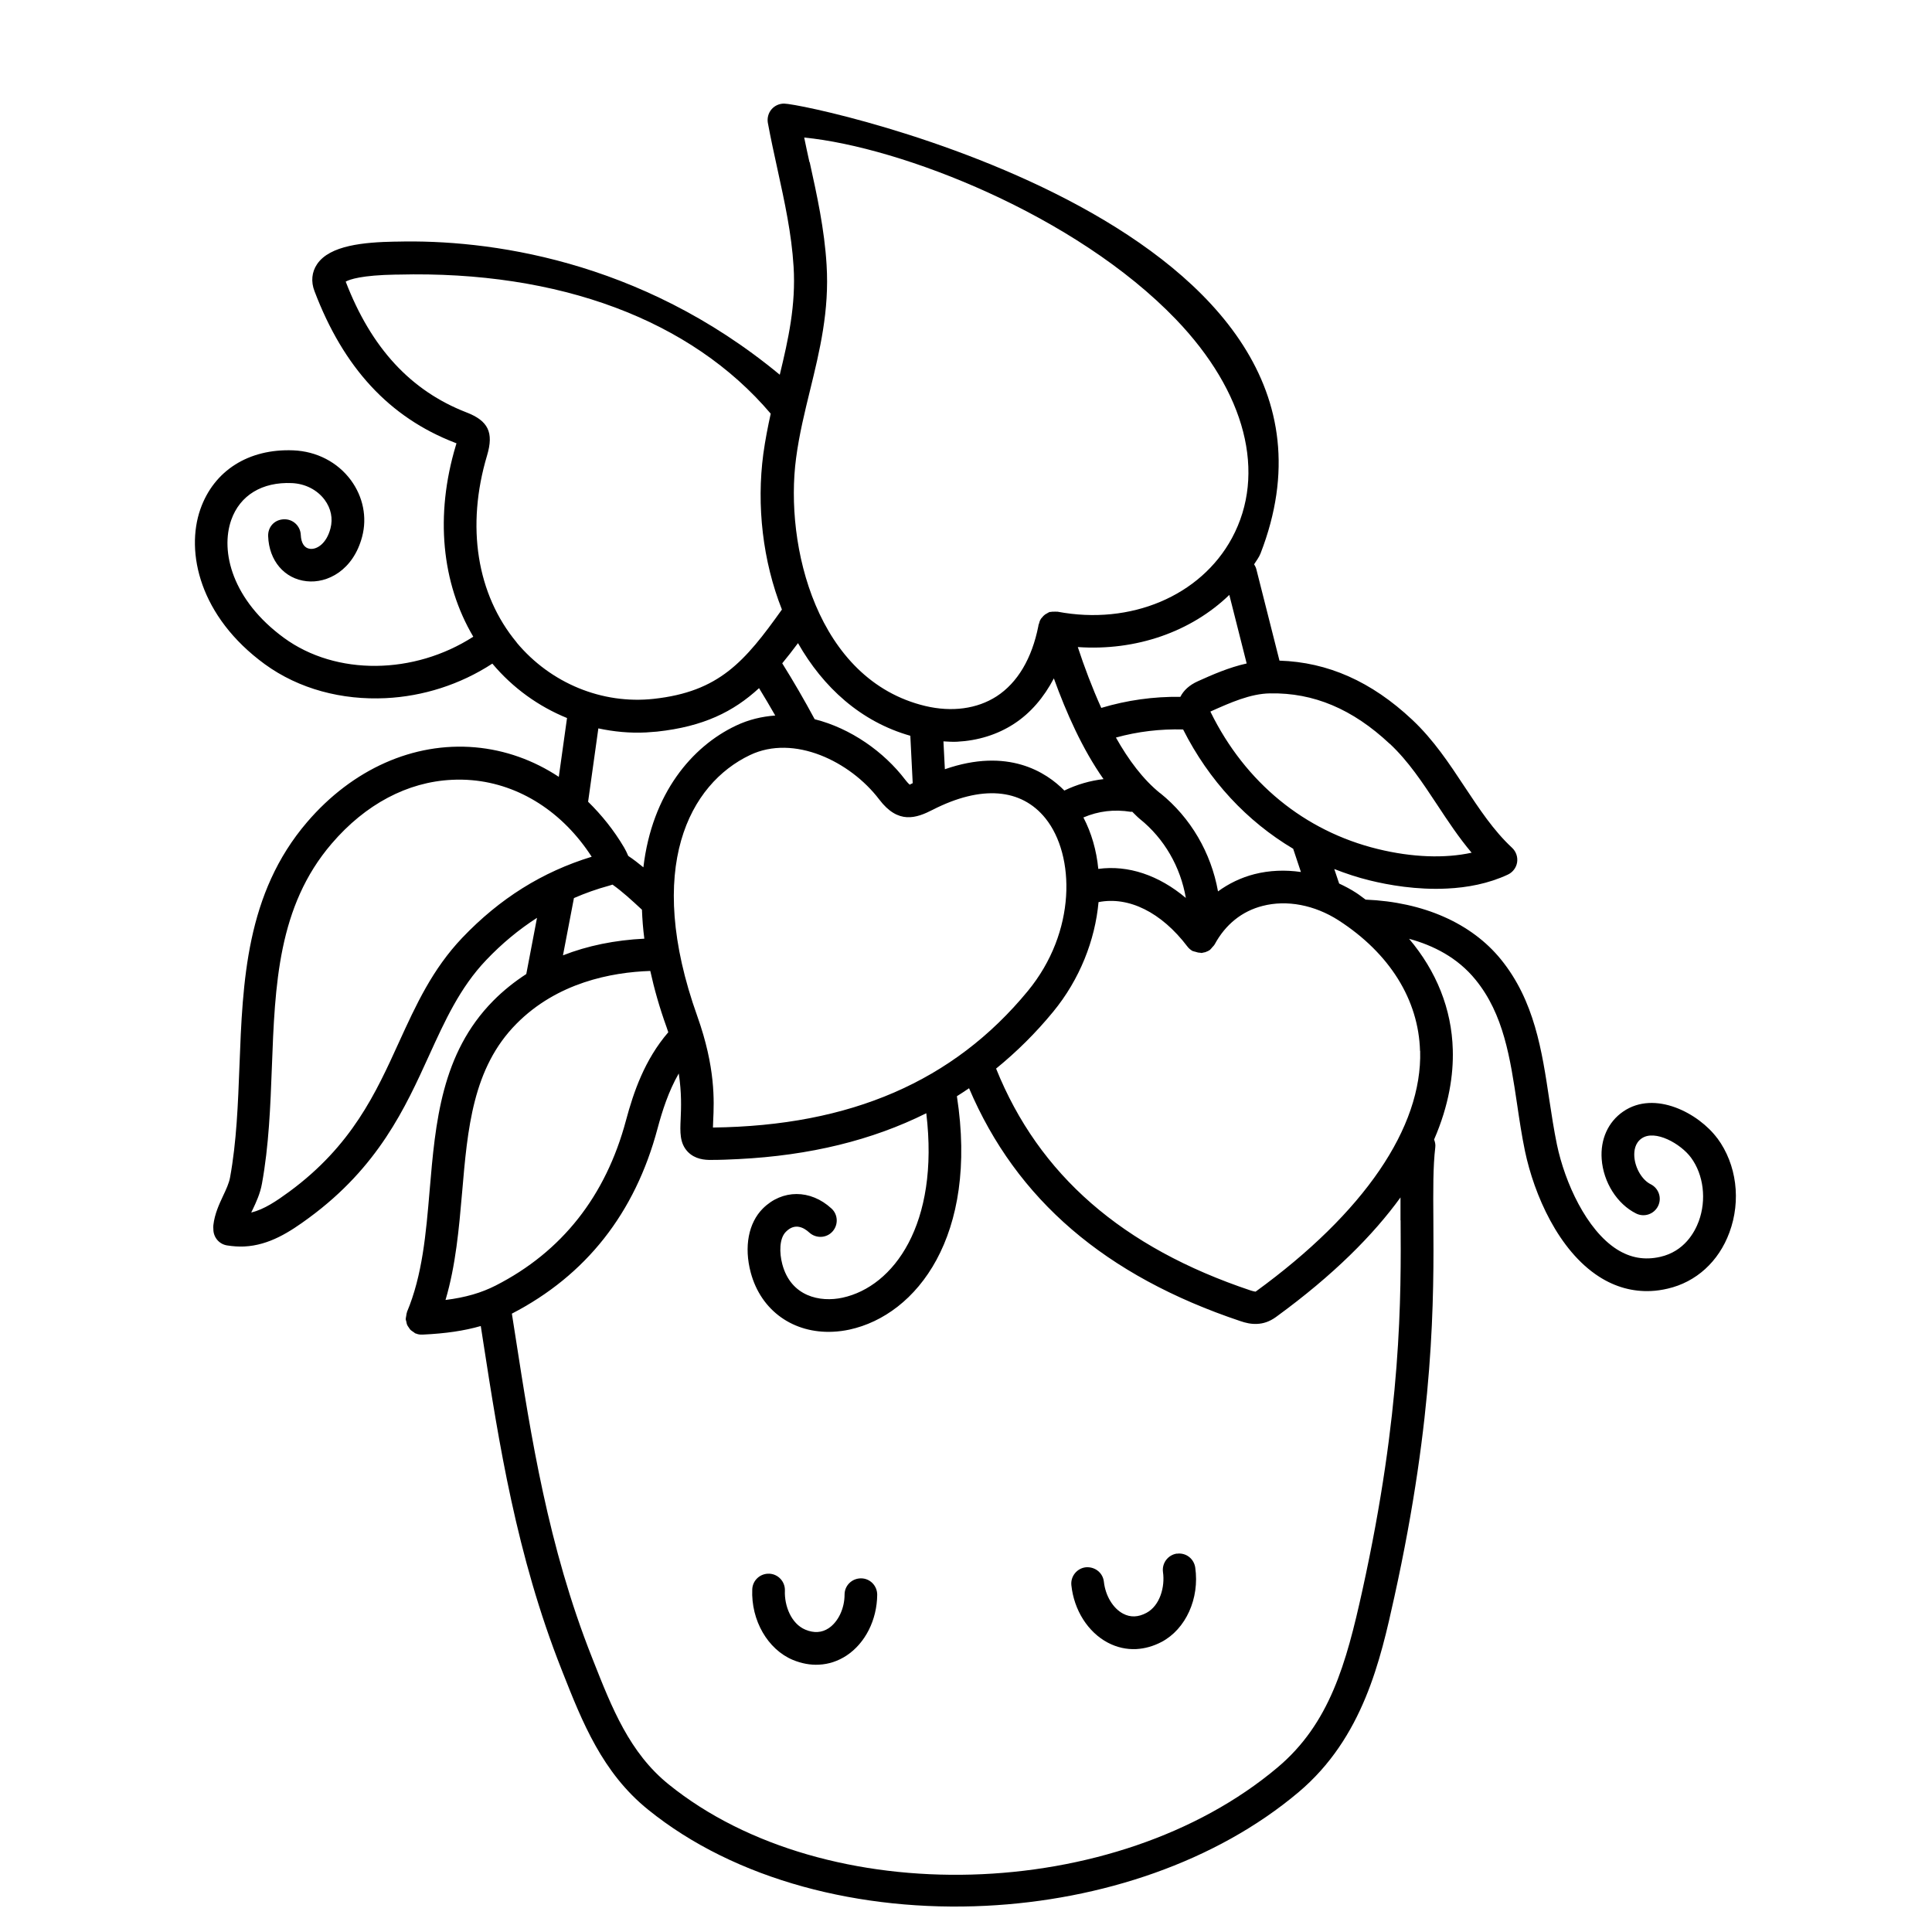 <svg width="2000" height="2000" viewBox="0 0 2000 2000" fill="none" xmlns="http://www.w3.org/2000/svg">
<path d="M1777.8 1178.43C1758.81 1152.67 1713.18 1128.02 1680.26 1150.7C1664.72 1161.42 1656.58 1179.42 1658.06 1199.88C1659.79 1223.92 1674.09 1246.47 1693.7 1256.21C1702.08 1260.4 1712.2 1256.95 1716.39 1248.57C1720.58 1240.19 1717.13 1230.08 1708.74 1225.89C1699.99 1221.57 1692.71 1209.37 1691.85 1197.41C1691.48 1191.5 1692.34 1183.36 1699.49 1178.43C1713.31 1168.94 1739.94 1183.98 1750.55 1198.4C1763.62 1216.15 1766.7 1242.04 1758.56 1264.22C1754.37 1275.57 1743.64 1295.41 1718.73 1301.08C1702.45 1304.78 1687.78 1302.19 1673.6 1293.19C1642.4 1273.22 1619.96 1224.41 1611.7 1184.72C1608.61 1169.68 1606.27 1154.39 1603.81 1138.25C1596.28 1087.95 1588.51 1035.94 1553.74 993.162C1523.28 955.689 1473.59 933.748 1413.66 931.282C1410.33 928.94 1407.37 926.475 1403.92 924.256C1398.25 920.558 1392.33 917.476 1386.28 914.641L1381.23 899.603C1393.19 904.287 1405.4 908.355 1418.1 911.436C1437.09 916.121 1466.68 921.421 1498 919.818C1518.97 918.832 1540.79 914.765 1560.89 905.396C1565.95 903.054 1569.65 898.247 1570.51 892.7C1571.37 887.153 1569.4 881.483 1565.33 877.661C1545.97 859.665 1531.55 837.6 1516.13 814.426C1500.35 790.512 1484.07 765.859 1461.87 745.027C1419.58 705.335 1374.45 685.489 1324.51 683.887L1300.46 588.848C1299.97 587.122 1299.1 585.52 1298.24 584.164C1300.58 580.466 1303.3 577.015 1304.9 572.947C1435.98 234.95 838.659 107.493 811.654 107.246C806.599 107.246 801.789 109.465 798.583 113.286C795.377 117.107 794.021 122.285 794.884 127.215C797.844 143.24 801.296 159.018 804.749 174.796C812.271 209.187 819.423 241.73 821.519 275.998C823.985 315.813 816.094 351.19 807.215 387.924C661.585 267.369 502.883 247.893 411.51 250.112H409.167C376.613 250.728 341.469 253.933 328.275 273.409C322.726 281.545 321.739 291.529 325.562 301.391C355.65 380.774 403.124 432.053 470.699 458.186C471.439 458.432 472.055 458.679 472.549 458.925C472.302 459.665 472.179 460.404 471.809 461.391C450.229 533.378 457.135 603.64 489.935 659.11C428.773 698.555 348.004 699.788 293.994 660.343C240.477 621.267 227.899 570.974 239.367 538.309C248.369 512.669 271.428 498.74 302.133 500.096C315.943 500.713 328.275 506.999 336.043 517.354C342.702 526.352 344.798 536.83 342.085 547.061C338.016 562.716 328.028 569.002 320.999 568.139C315.204 567.523 311.751 562.346 311.381 553.84C311.011 544.472 303.242 537.199 293.871 537.569C283.882 537.939 277.224 545.705 277.594 555.073C278.457 580.466 294.487 599.203 317.3 601.668C338.756 604.133 365.638 590.574 374.886 555.566C380.189 535.474 375.873 514.272 363.295 497.138C349.484 478.401 327.781 467.184 303.612 466.198C257.494 464.349 221.487 487.03 207.43 527.092C191.892 571.468 206.566 638.278 274.141 687.585C309.531 713.347 354.17 724.934 399.302 722.716C437.652 720.867 476.248 708.786 509.665 686.968C530.998 712.361 557.633 731.344 586.981 743.301L578.473 804.195C552.331 786.937 522.86 776.336 491.785 773.625C428.157 768.078 364.898 796.182 317.916 851.036C254.658 924.872 251.205 1015.84 247.876 1103.86C246.396 1142.31 244.916 1182.13 238.134 1218.99C237.024 1225.03 234.065 1231.31 230.982 1237.85C226.913 1246.6 222.227 1256.46 220.87 1268.29C220.747 1269.65 220.747 1271 220.87 1272.24C220.747 1280.5 226.543 1287.89 235.051 1289.25C241.217 1290.23 247.136 1290.6 252.808 1290.36C278.827 1289.12 300.16 1275.2 319.766 1260.77C391.78 1207.89 419.525 1146.75 444.064 1092.88C460.587 1056.64 476.125 1022.38 503.253 993.902C519.653 976.644 537.164 962.222 555.907 950.142L544.809 1008.32C532.478 1016.34 521.01 1025.46 510.652 1035.94C456.765 1090.42 450.723 1162.28 444.804 1231.81C440.981 1277.29 437.282 1320.19 421.251 1358.28C421.251 1358.4 421.251 1358.52 421.251 1358.65C420.758 1359.76 420.758 1360.99 420.511 1362.22C420.388 1363.21 420.018 1364.32 420.018 1365.3C420.018 1365.43 420.018 1365.55 420.018 1365.67C420.018 1366.54 420.511 1367.28 420.635 1368.14C420.881 1369.37 421.005 1370.48 421.498 1371.59C421.991 1372.58 422.608 1373.44 423.224 1374.3C423.841 1375.16 424.334 1376.15 425.197 1376.89C426.06 1377.75 427.17 1378.25 428.157 1378.99C428.896 1379.48 429.39 1380.1 430.253 1380.47C430.376 1380.47 430.499 1380.47 430.623 1380.47C432.596 1381.33 434.815 1381.7 437.158 1381.57C437.282 1381.57 437.528 1381.57 437.652 1381.57C461.327 1380.47 480.564 1377.63 497.704 1372.7L500.294 1389.46C516.324 1492.76 534.574 1609.99 581.186 1727.95L582.542 1731.4C602.642 1782.31 623.481 1835.07 670.833 1873.28C761.22 1946.5 891.313 1979.29 1020.42 1972.88C1139.91 1966.97 1258.53 1927.52 1344.24 1855.29C1411.19 1798.83 1429.07 1718.22 1443.38 1653.38C1485.06 1464.41 1484.32 1343.12 1483.82 1262.99C1483.58 1231.93 1483.45 1207.4 1485.8 1187.68C1486.17 1184.84 1485.55 1182.13 1484.56 1179.66C1500.1 1143.92 1504.66 1112.36 1503.92 1086.72C1502.81 1044.44 1486.91 1005.24 1458.67 971.837C1483.58 978.617 1508.86 991.19 1527.6 1014.36C1556.58 1049.99 1563.36 1095.23 1570.51 1143.18C1572.85 1159.08 1575.32 1175.6 1578.65 1191.62C1588.14 1236.74 1613.3 1294.67 1655.47 1321.67C1672.24 1332.39 1690.25 1337.32 1709.11 1336.46C1714.79 1336.21 1720.58 1335.35 1726.38 1333.99C1755.85 1327.21 1779.15 1306.01 1790.25 1275.94C1802.58 1242.78 1797.77 1205.3 1777.8 1178.31V1178.43ZM1438.69 769.927C1458.05 788.047 1472.48 809.988 1487.89 833.285C1498.87 849.926 1510.09 866.937 1523.41 882.715C1495.91 888.755 1461.87 887.646 1426.24 878.894C1350.52 860.404 1289.12 810.111 1253.35 737.384C1253.35 737.138 1253.11 736.891 1252.98 736.645C1253.23 736.521 1253.48 736.398 1253.72 736.275C1273.58 727.4 1294.54 718.031 1314.76 717.785C1359.77 716.922 1400.22 733.933 1438.69 770.05V769.927ZM665.9 897.754C660.968 893.686 655.912 889.742 650.363 886.044C649.007 882.715 647.404 879.634 646.047 877.292C635.443 859.295 622.742 843.64 608.807 829.957L619.412 754.025C635.566 757.477 652.09 759.079 668.86 758.216C672.683 757.97 676.382 757.723 680.205 757.353C728.173 752.176 759.247 736.768 785.759 712.361C791.431 721.729 797.104 731.098 802.529 740.712C788.718 741.699 775.031 744.903 761.837 751.19C716.335 772.762 675.026 821.329 666.024 897.877L665.9 897.754ZM667.01 971.714C636.552 973.193 608.191 978.986 582.789 988.971L594.133 929.68C605.725 924.626 617.809 920.312 630.51 916.86C631.62 916.49 632.976 916.12 634.086 915.751C644.444 923.147 653.816 931.775 664.174 941.39L664.544 941.76C664.914 951.375 665.654 961.359 667.01 971.714ZM809.805 686.598C815.23 680.065 820.656 673.039 826.082 665.766C852.1 711.498 891.067 747.122 942.364 761.668L944.83 810.728C942.611 811.714 941.624 812.207 941.994 812.453C941.624 812.207 940.145 811.098 937.062 807.153C915.112 778.309 880.709 753.902 843.345 744.534C832.741 724.811 821.519 705.458 809.805 686.722V686.598ZM776.387 781.637C821.766 759.942 880.092 788.047 910.18 827.615C929.786 853.501 948.406 847.091 965.67 838.216C1015.73 812.7 1057.17 815.905 1082.32 847.215C1112.9 885.304 1114.63 964.441 1063.95 1025.95C987.003 1119.39 880.462 1165.49 738.038 1167.21C738.038 1165 738.161 1162.41 738.284 1160.19C739.271 1139.6 740.75 1105.09 721.884 1052.08C666.764 897.877 713.992 811.344 776.387 781.637ZM1101.93 818.494C1082.94 799.141 1043.36 773.625 978.124 796.306L976.645 767.461C981.331 767.708 986.14 768.078 990.702 767.831C1012.28 766.722 1032.38 760.558 1049.64 749.341C1066.91 738.124 1080.6 721.976 1090.95 702.253C1103.78 737.754 1120.43 775.35 1142.37 806.537C1128.44 808.139 1114.88 812.084 1101.81 818.37L1101.93 818.494ZM1170.98 840.312C1170.98 840.312 1171.72 840.312 1172.09 840.312C1174.68 842.777 1177.15 845.489 1179.86 847.708C1205.26 868.047 1222.03 897.384 1227.58 929.557C1199.59 906.013 1167.9 895.289 1136.95 899.48C1135.1 880.373 1129.92 862.253 1121.54 846.228C1137.2 839.572 1153.47 837.6 1170.86 840.435L1170.98 840.312ZM1201.07 821.205C1183.31 806.906 1168.15 786.568 1155.2 763.517C1177.89 757.23 1201.19 754.518 1224.75 755.135C1251.51 808.139 1290.84 850.173 1338.69 878.648L1346.7 902.684C1330.42 900.342 1314.15 900.959 1298.61 904.903C1284.68 908.478 1271.97 914.641 1260.88 922.777C1253.72 882.839 1232.64 846.475 1201.07 821.082V821.205ZM1290.47 686.845C1272.22 690.913 1255.33 698.309 1240.04 705.212C1231.28 709.156 1225.36 714.58 1221.91 721.36C1194.17 720.99 1166.79 724.811 1140.03 732.823C1130.54 711.745 1122.4 690.173 1115.74 669.834C1176.04 674.025 1233.01 654.056 1272.59 615.843L1290.59 686.968L1290.47 686.845ZM837.92 167.77C836.07 159.388 834.22 150.882 832.494 142.377C932.869 152.238 1113.27 222.377 1217.22 330.482C1289.61 405.797 1311.31 490.358 1275.3 557.045C1242.87 616.953 1170.37 647.523 1094.78 633.224C1094.53 633.224 1094.16 633.224 1093.91 633.224C1092.8 633.101 1091.82 633.224 1090.71 633.224C1089.72 633.224 1088.61 633.224 1087.62 633.471C1087.25 633.471 1087.01 633.471 1086.64 633.471C1085.53 633.84 1084.67 634.58 1083.68 635.073C1083.06 635.443 1082.45 635.689 1081.95 636.059C1080.6 637.045 1079.49 638.155 1078.5 639.511C1078.13 639.88 1077.76 640.25 1077.51 640.743C1076.53 642.223 1075.91 643.948 1075.54 645.674C1075.54 646.044 1075.29 646.29 1075.17 646.537C1075.17 646.907 1074.92 647.276 1074.92 647.769C1074.92 647.769 1074.92 647.893 1074.92 648.016C1068.26 681.668 1053.34 706.814 1031.64 720.867C1011.54 733.81 985.4 737.384 957.901 730.851C845.442 703.979 812.024 564.565 824.109 474.21C827.315 449.804 833.11 426.26 838.659 403.579C848.524 363.27 858.636 321.73 855.676 274.149C853.457 237.169 845.688 201.915 838.166 167.77H837.92ZM534.944 665.15C493.511 615.35 482.29 544.719 504.24 471.375C511.268 447.708 505.473 435.628 482.783 426.876C425.32 404.565 384.381 360.435 357.869 291.529C362.062 289.187 374.393 284.873 409.783 284.257H412.373C578.966 280.066 715.595 331.221 797.843 428.232C794.884 441.668 792.171 455.474 790.198 469.773C783.046 523.27 789.582 580.836 809.435 631.005C770.962 684.996 744.45 716.059 676.629 723.455C623.481 729.249 570.088 707.43 534.821 665.15H534.944ZM478.591 970.728C447.516 1003.39 430.746 1040.13 412.989 1078.96C389.067 1131.59 364.281 1185.95 299.42 1233.65C286.102 1243.39 273.524 1251.9 260.083 1255.23C260.453 1254.24 260.947 1253.38 261.44 1252.39C265.139 1244.63 269.332 1235.63 271.181 1225.27C278.333 1186.07 279.937 1145.03 281.416 1105.33C284.622 1019.42 287.705 938.185 343.318 873.347C378.339 832.423 421.868 809.495 467.616 807.276C474.522 806.906 481.55 807.03 488.579 807.646C537.904 811.96 582.665 840.682 612.507 886.906C561.333 902.561 517.434 930.05 478.591 970.728ZM461.204 1345.7C471.809 1309.83 475.138 1271.74 478.344 1234.76C484.017 1168.32 489.319 1105.58 534.574 1059.85C576.747 1017.2 632.853 1006.47 673.176 1005.12C677.245 1023.61 682.671 1042.96 690.07 1063.42C690.686 1065.27 691.179 1066.75 691.796 1068.6C667.38 1096.95 655.912 1130.36 648.02 1159.82C627.057 1238.22 581.679 1295.78 513.118 1330.79C498.321 1338.31 482.044 1343.12 461.327 1345.7H461.204ZM1449.91 1263.36C1450.41 1342.13 1451.15 1461.08 1410.33 1646.35C1393.56 1722.41 1376.42 1784.29 1322.53 1829.65C1155.45 1970.42 855.06 1978.8 692.166 1847.15C651.72 1814.49 633.47 1768.14 614.11 1719.08L612.753 1715.63C567.375 1601.11 549.495 1485.86 533.711 1384.29L529.888 1359.88C606.588 1320.19 657.392 1255.84 680.698 1168.2C685.63 1149.83 692.043 1129.74 702.647 1111.25C705.73 1131.59 705.113 1146.75 704.62 1158.34C704.004 1171.9 703.51 1183.49 712.019 1192.36C719.418 1200 729.406 1200.87 736.311 1200.74C745.806 1200.74 755.178 1200.37 764.426 1199.88C838.29 1196.18 902.781 1180.4 958.888 1152.42C972.699 1267.43 924.977 1331.9 872.2 1343.36C849.018 1348.42 818.683 1342.25 809.805 1308.6C806.722 1296.89 806.599 1281.98 813.627 1275.07C822.752 1265.83 831.877 1270.51 837.796 1275.94C844.702 1282.22 855.43 1281.85 861.719 1274.95C868.008 1268.05 867.638 1257.32 860.732 1251.04C839.029 1231.07 809.805 1231.07 789.705 1251.04C774.784 1265.95 770.098 1290.73 777.127 1317.23C787.732 1357.04 821.519 1380.59 862.335 1378.62C867.884 1378.37 873.557 1377.63 879.352 1376.4C949.146 1361.24 1012.9 1279.26 990.579 1134.8C994.771 1132.21 998.964 1129.37 1003.16 1126.54C1052.23 1241.79 1144.22 1320.8 1284.18 1367.65C1289.24 1369.37 1295.03 1370.85 1301.45 1370.48C1307.61 1370.23 1314.15 1368.26 1320.93 1363.33C1380.86 1319.69 1421.92 1278.03 1449.79 1239.57C1449.79 1246.97 1449.79 1254.73 1449.79 1263.12L1449.91 1263.36ZM1470.14 1087.83C1472.36 1167.09 1412.3 1255.35 1299.84 1337.08C1299.84 1337.08 1298.49 1337.08 1294.91 1335.97C1161.73 1291.47 1075.42 1216.15 1031.15 1106.2C1052.36 1088.94 1072.09 1069.46 1090.21 1047.4C1117.71 1013.99 1133.62 973.316 1137.2 933.871C1168.27 927.708 1202.18 944.225 1229.19 979.849C1229.19 979.849 1229.31 979.849 1229.31 979.973C1230.67 981.822 1232.52 983.301 1234.61 984.533C1234.86 984.533 1234.98 984.534 1235.23 984.657C1235.97 985.027 1236.71 985.026 1237.45 985.273C1239.17 985.889 1240.78 986.259 1242.5 986.259C1242.87 986.259 1243.24 986.506 1243.49 986.506C1244.48 986.506 1245.46 986.136 1246.57 985.889C1246.94 985.889 1247.44 985.889 1247.81 985.643C1249.53 985.026 1251.26 984.287 1252.86 983.054C1252.86 983.054 1252.86 982.931 1252.98 982.808C1253.72 982.191 1254.34 981.329 1254.96 980.589C1255.82 979.603 1256.81 978.74 1257.3 977.754C1257.3 977.754 1257.3 977.754 1257.42 977.63C1268.52 957.045 1285.66 943.239 1307 937.815C1332.15 931.282 1360.88 936.829 1385.67 952.731C1438.57 986.875 1468.53 1034.95 1470.01 1087.95L1470.14 1087.83Z" fill="black"/>
<path d="M891.313 1633.9C881.942 1633.9 874.297 1641.3 874.297 1650.67C874.297 1665.21 867.638 1679.02 857.773 1685.55C850.744 1690.23 842.606 1690.73 833.727 1687.03C818.93 1680.87 811.901 1662.13 812.518 1646.72C812.888 1637.35 805.612 1629.46 796.364 1629.09C786.869 1628.72 779.1 1636 778.73 1645.24C777.374 1677.41 794.761 1707.49 820.779 1718.34C829.781 1722.04 838.906 1723.76 847.785 1723.27C857.896 1722.78 867.638 1719.57 876.393 1713.78C895.753 1700.96 907.837 1676.92 908.084 1650.91C908.084 1641.54 900.685 1633.9 891.313 1633.9Z" fill="black"/>
<path d="M1218.33 1608.26C1209.09 1609.62 1202.67 1618.12 1203.91 1627.37C1206.13 1642.65 1200.82 1662.13 1186.77 1669.65C1178.26 1674.21 1170.24 1674.46 1162.72 1670.51C1152.12 1664.96 1144.35 1651.9 1142.74 1637.48C1141.76 1628.23 1133.62 1621.7 1124.12 1622.44C1114.88 1623.42 1108.09 1631.81 1109.08 1641.05C1111.79 1666.81 1126.22 1689.62 1146.81 1700.47C1156.18 1705.4 1166.17 1707.61 1176.28 1707.12C1185.16 1706.63 1194.04 1704.16 1202.67 1699.6C1227.58 1686.29 1241.89 1654.73 1237.32 1622.81C1235.97 1613.56 1227.71 1607.03 1218.21 1608.39L1218.33 1608.26Z" fill="black"/>
</svg>
